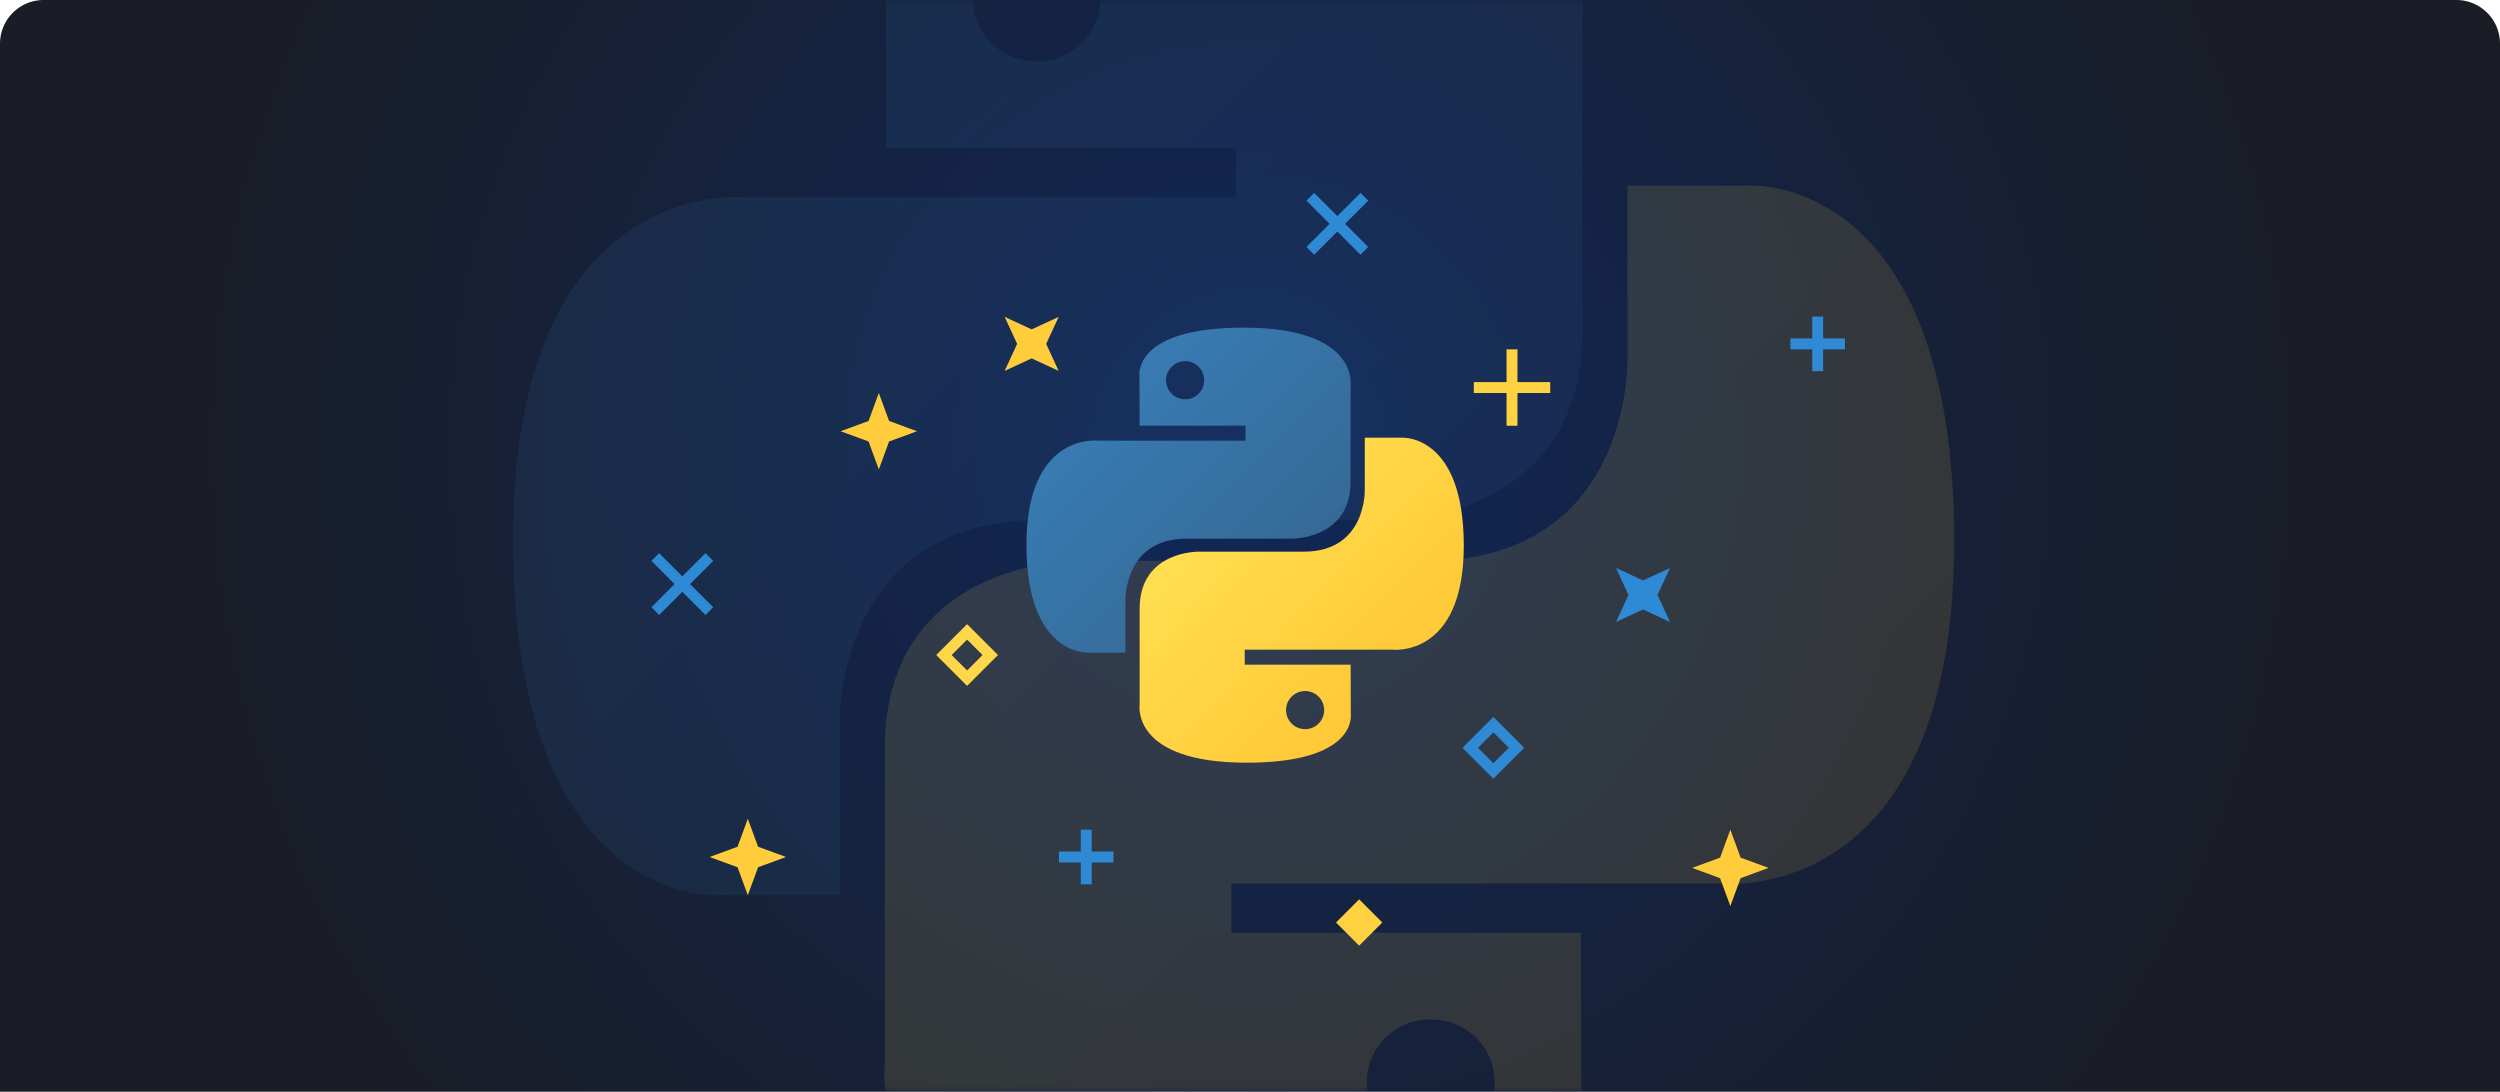 <svg xmlns="http://www.w3.org/2000/svg" xmlns:xlink="http://www.w3.org/1999/xlink" width="229" height="100" viewBox="0 0 229 100">
    <defs>
        <radialGradient id="b" cy="40.921%" r="100%" fx="50%" fy="40.921%" gradientTransform="matrix(0 1 -.437 0 .679 -.09)">
            <stop offset="0%" stop-color="#102758"/>
            <stop offset="100%" stop-color="#1A1D26"/>
        </radialGradient>
        <path id="a" d="M4 0h221a4 4 0 0 1 4 4v96H0V4a4 4 0 0 1 4-4z"/>
        <linearGradient id="d" x1="12.794%" x2="79.771%" y1="12.039%" y2="78.201%">
            <stop offset="0%" stop-color="#387EB8"/>
            <stop offset="100%" stop-color="#366994"/>
        </linearGradient>
        <linearGradient id="e" x1="18.99%" x2="90.923%" y1="20.579%" y2="88.429%">
            <stop offset="0%" stop-color="#FFE052"/>
            <stop offset="100%" stop-color="#FFC331"/>
        </linearGradient>
        <linearGradient id="f" x1="12.959%" x2="79.639%" y1="12.039%" y2="78.201%">
            <stop offset="0%" stop-color="#387EB8"/>
            <stop offset="100%" stop-color="#366994"/>
        </linearGradient>
        <linearGradient id="g" x1="19.128%" x2="90.742%" y1="20.579%" y2="88.429%">
            <stop offset="0%" stop-color="#FFE052"/>
            <stop offset="100%" stop-color="#FFC331"/>
        </linearGradient>
    </defs>
    <g fill="none" fill-rule="evenodd">
        <mask id="c" fill="#fff">
            <use xlink:href="#a"/>
        </mask>
        <use fill="url(#b)" xlink:href="#a"/>
        <g fill-rule="nonzero" mask="url(#c)" opacity=".126">
            <path fill="url(#d)" d="M65.6 0C32.052 0 34.147 14.516 34.147 14.516l.037 15.04h32.015v4.515H21.468S0 31.64 0 65.417s18.738 32.578 18.738 32.578H29.92V82.322s-.603-18.696 18.439-18.696h31.753s17.84.287 17.84-17.204v-28.92S100.66 0 65.6 0zM47.947 10.113a5.748 5.748 0 1 1 0 11.494 5.748 5.748 0 1 1 0-11.494z" transform="translate(47 -16)"/>
            <path fill="url(#e)" d="M66.4 131c33.548 0 31.453-14.516 31.453-14.516l-.037-15.04H65.801V96.93h44.731S132 99.36 132 65.583s-18.738-32.578-18.738-32.578H102.08v15.673s.603 18.696-18.439 18.696H51.888s-17.84-.287-17.84 17.204v28.92S31.34 131 66.4 131zm17.653-10.113a5.748 5.748 0 1 1 0-11.494 5.748 5.748 0 1 1 0 11.494z" transform="translate(47 -16)"/>
        </g>
        <g mask="url(#c)">
            <path fill="url(#f)" fill-rule="nonzero" d="M56.908 15.011c-10.17 0-9.534 4.41-9.534 4.41l.011 4.57h9.705v1.371H43.53s-6.507-.738-6.507 9.524c0 10.261 5.68 9.897 5.68 9.897h3.39v-4.761s-.183-5.68 5.589-5.68h9.625s5.408.087 5.408-5.227v-8.786s.821-5.318-9.807-5.318zm-5.35 3.073c.965 0 1.745.78 1.745 1.746 0 .965-.78 1.746-1.746 1.746-.965 0-1.746-.78-1.746-1.746s.78-1.746 1.746-1.746z" transform="translate(57 15)"/>
            <path fill="url(#g)" fill-rule="nonzero" d="M57.197 54.863c10.17 0 9.535-4.41 9.535-4.41l-.011-4.57h-9.705v-1.371h13.56s6.507.738 6.507-9.523c0-10.262-5.68-9.898-5.68-9.898h-3.39v4.762s.183 5.68-5.59 5.68h-9.625s-5.408-.088-5.408 5.226v8.787s-.82 5.317 9.807 5.317zm5.351-3.072c-.965 0-1.746-.78-1.746-1.746s.78-1.746 1.746-1.746 1.746.78 1.746 1.746c0 .965-.78 1.746-1.746 1.746z" transform="translate(57 15)"/>
            <path stroke="#2F8AD6" d="M134.672 68.5l2.121-2.121 2.121 2.12-2.121 2.122z"/>
            <path stroke="#FFD849" d="M86.465 60l2.12-2.121 2.122 2.12-2.121 2.122z"/>
            <path fill="#FFD242" d="M139 35h3v1h-3v3h-1v-3h-3v-1h3v-3h1v3z"/>
            <path fill="#2F8AD6" d="M123.207 20.5l2.121 2.121-.707.707-2.121-2.12-2.121 2.12-.707-.707 2.12-2.121-2.12-2.121.707-.707 2.121 2.12 2.121-2.12.707.707-2.12 2.121zM63.207 53.5l2.121 2.121-.707.707-2.121-2.12-2.121 2.12-.707-.707 2.12-2.121-2.12-2.121.707-.707 2.121 2.12 2.121-2.12.707.707-2.12 2.121zM100 78h2v1h-2v2h-1v-2h-2v-1h2v-2h1v2zM167 31h2v1h-2v2h-1v-2h-2v-1h2v-2h1v2z"/>
            <path fill="#FFD040" d="M122.379 84.5l2.121-2.121 2.121 2.121-2.121 2.121z"/>
            <path fill="#FFCC3B" d="M94.5 32.83l-2.475 1.145L93.17 31.5l-1.145-2.475L94.5 30.17l2.475-1.145L95.83 31.5l1.145 2.475zM79.56 40.44L77 39.5l2.56-.94.94-2.56.94 2.56 2.56.94-2.56.94L80.5 43zM67.56 79.44L65 78.5l2.56-.94.94-2.56.94 2.56 2.56.94-2.56.94L68.5 82zM157.56 80.44L155 79.5l2.56-.94.94-2.56.94 2.56 2.56.94-2.56.94-.94 2.56z"/>
            <path fill="#2F8AD6" d="M150.5 55.83l-2.475 1.145 1.145-2.475-1.145-2.475 2.475 1.145 2.475-1.145-1.145 2.475 1.145 2.475z"/>
        </g>
    </g>
</svg>
